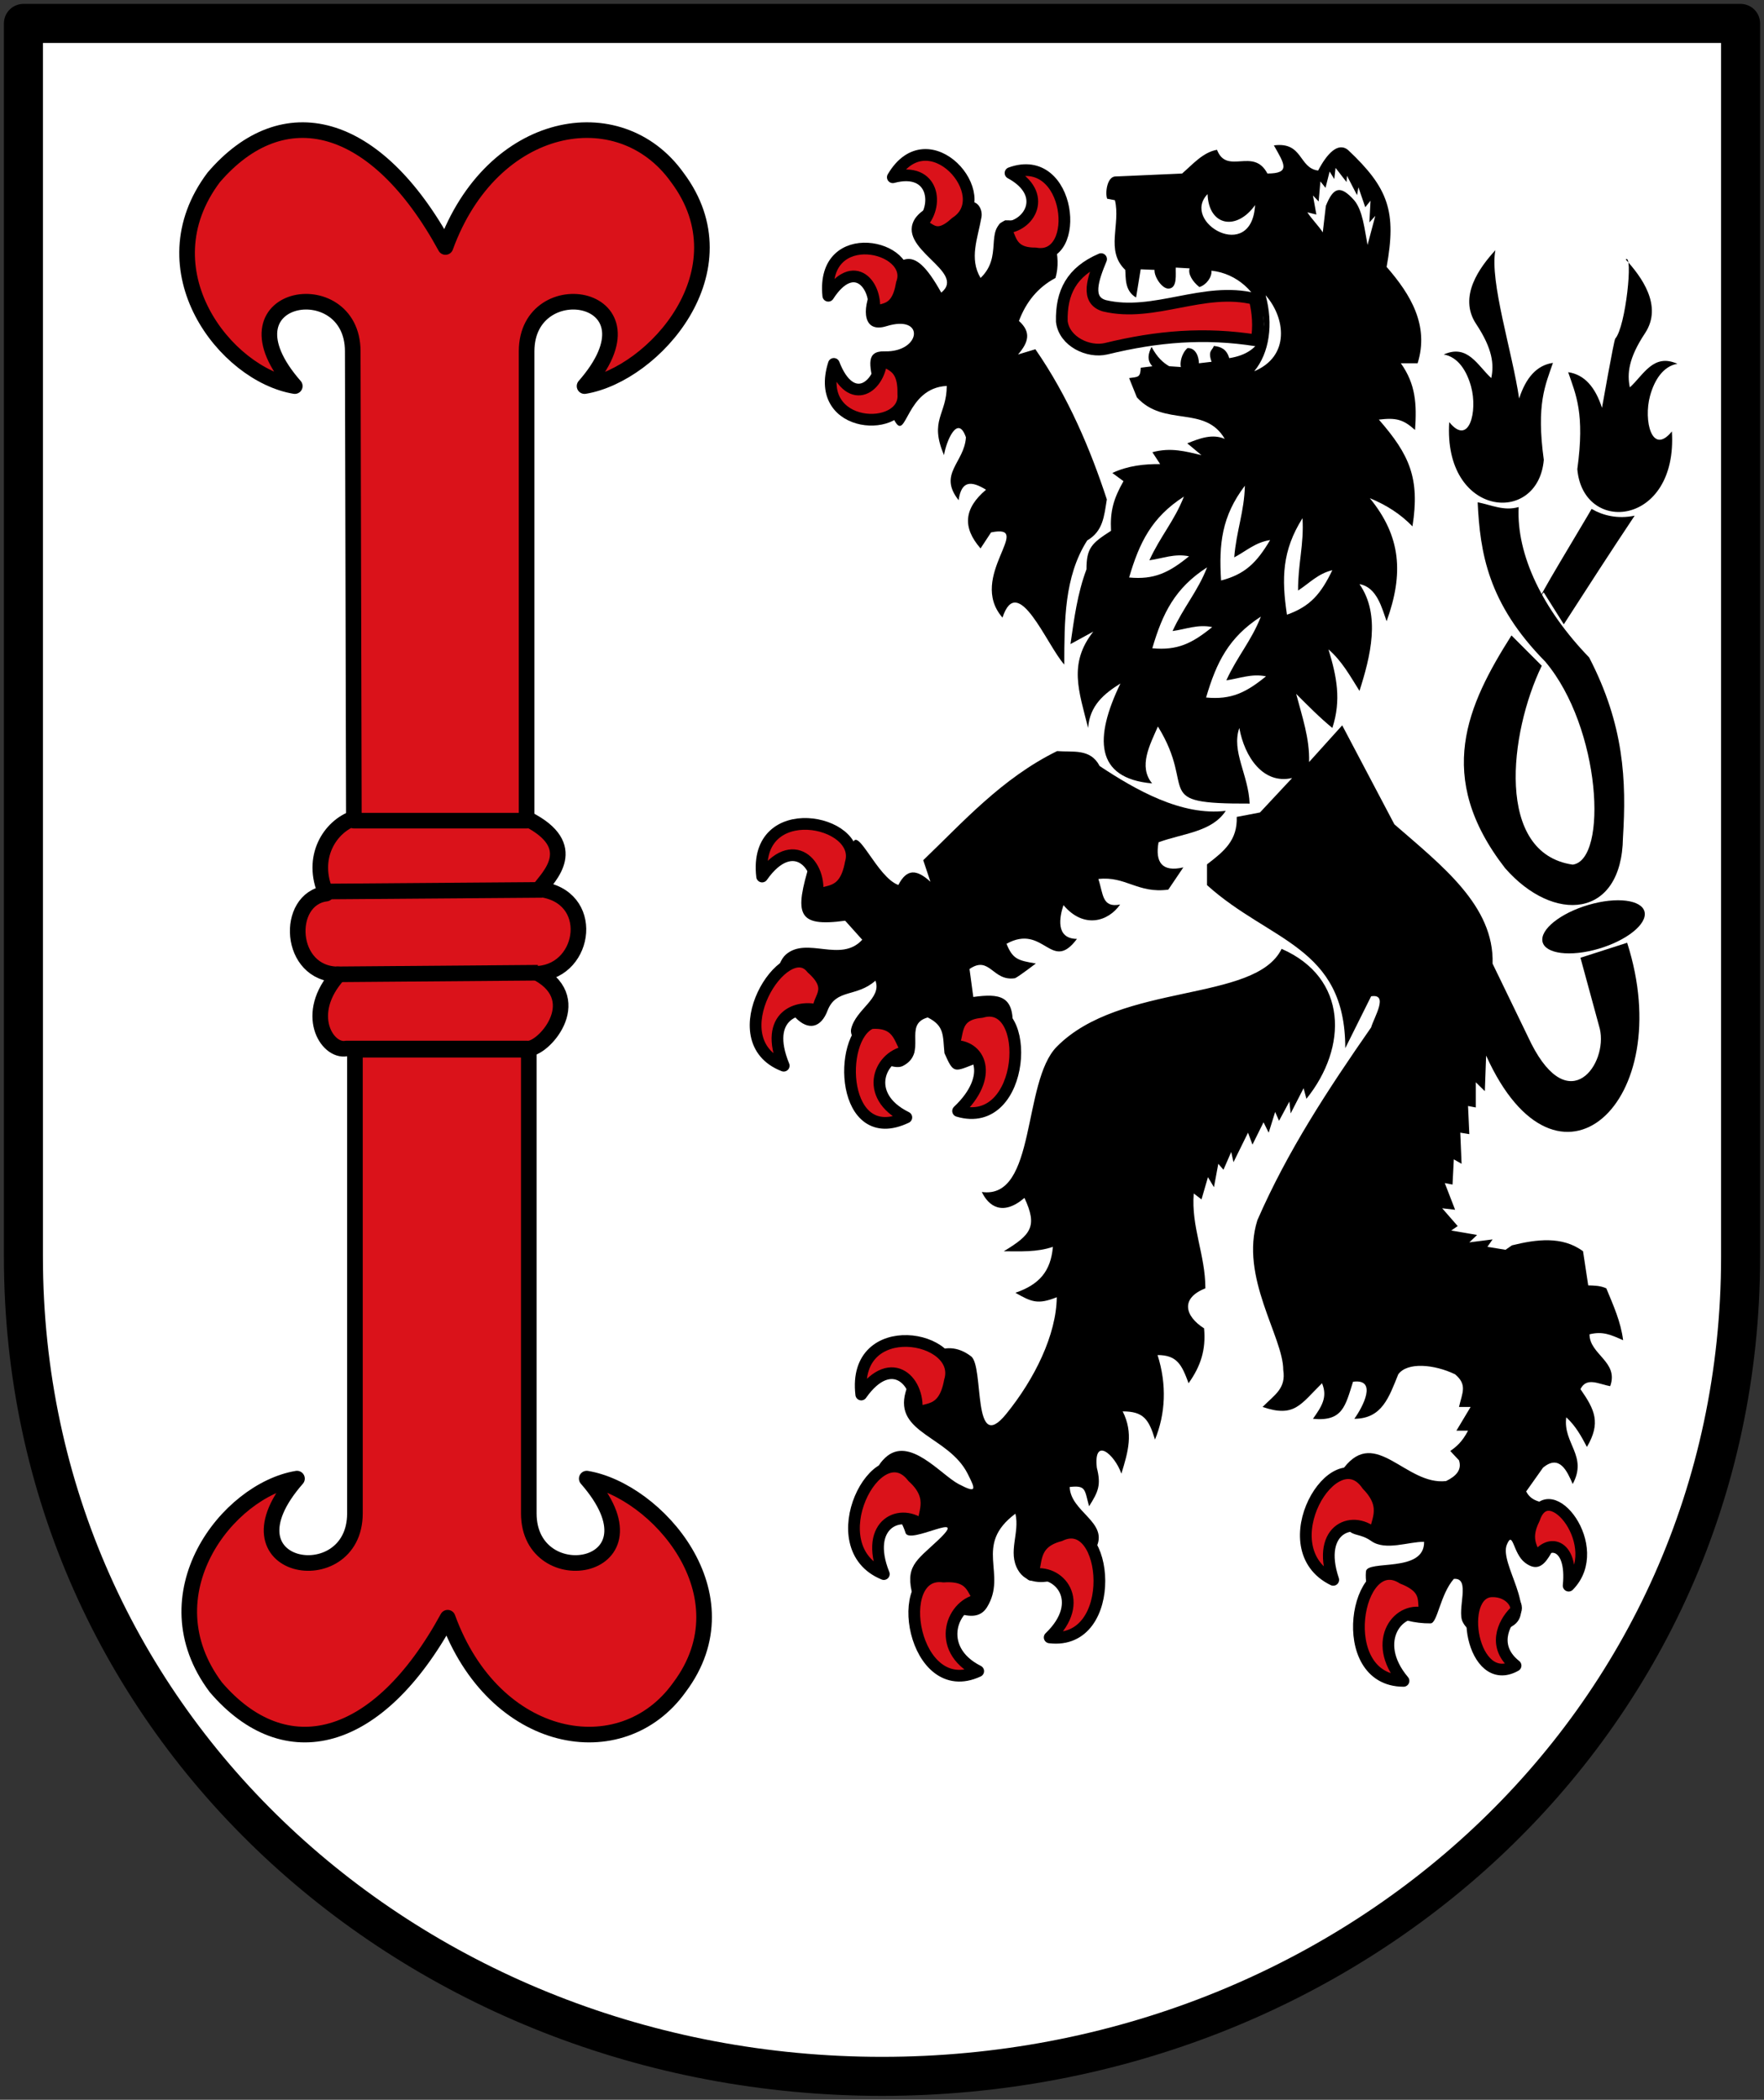 <svg xmlns="http://www.w3.org/2000/svg" height="538" width="452"><rect width="100%" height="100%" fill="#333333" stroke="none"/><path d="M36 8.5h440v316c0 120-100 210-220 210s-220-90-220-210z" style="fill:#fff;stroke:#000;stroke-width:10;stroke-linecap:round;stroke-linejoin:round;stroke-miterlimit:4;stroke-dasharray:none" transform="translate(-30 -2.5)"/><path d="M354.696 56.056 352.47 57.4l-.936 2.015.585 2.014 2.225 3.357 2.926 1.88 4.215.135 2.576-.806 1.521-1.88.937-1.746.351-3.491-1.053 2.283-1.99 1.745h-4.684l-2.107-.805-1.17-1.478-1.054-1.745-.116-2.82zM369.575 81.973l1.64 5.909v6.177l-1.288 3.492-3.278 3.894 4.449-2.283 1.99-3.894.585-6.715-4.098-6.58zM346.974 134.078l-4.917 3.895-4.683 6.58-2.224 9.804 7.843-.269 6.205-4.431-5.385.268-4.566.537 2.458-6.043 2.81-5.237 2.458-5.103zM353.656 152.008l-4.917 3.895-4.683 6.58-2.224 9.804 7.844-.269 6.204-4.432-5.385.269-4.566.537 2.459-6.043 2.81-5.237 2.458-5.103zM367.23 163.96l-4.918 3.894-4.683 6.58-2.224 9.804 7.844-.269 6.204-4.431-5.385.268-4.566.537 2.459-6.043 2.81-5.237 2.458-5.103zM378.575 139.255l-3.238 5.761-2.122 8.138 1.226 10.032 7.153-3.702 4.247-6.824-4.883 2.62-4.036 2.505.248-6.662.842-6.074.562-5.794zM364.26 130.767l-3.566 5.5-2.591 7.958.639 10.103 7.353-3.145 4.634-6.484-5.024 2.24-4.174 2.19.636-6.628 1.193-5.995.9-5.739z" style="fill:#c7c7c7;stroke-width:2.97;stroke-opacity:0" transform="translate(-38 -2.5)"/><path d="M364.408 39.742c2.647 4.688 4.448 7.217-1.656 7.217-3.58-6.849-10.364.51-12.914-6.077-3.589.62-6.253 3.765-8.94 6.077l-17.22.76c-2.026.21-2.523 4.239-1.986 5.697l1.987.38c1.517 6.218-2.492 12.938 2.649 17.853.175 1.876-.23 5.347 2.775 7.079l1.18-7.224 3.55.145c-.151 1.715 1.952 4.979 3.706 4.79 2.21-.203 1.647-3.758 1.735-5.375l3.546.205c-.462 1.388.726 3.391 2.508 4.78 1.759-.538 3.237-2.515 3.092-4.195 13.362 1.438 19.892 20.063 4.55 22.41-.663-2.34-2.191-2.95-3.94-3.12-.352 1.153-1.612 1.17-.58 4.055l-3.248.38c.01-1.407-.67-3.997-2.933-3.89-1.567 1.41-1.969 3.816-1.688 4.854l-2.995-.205c-1.505-.886-3.01-2.155-4.515-4.958-.818 1.653-1.287 3.306.189 4.958l-2.959.38c-.1 2.538-.648 2.325-2.98 2.659l1.987 4.938c6.99 7.687 17.436 1.894 22.517 10.636-3.201-1.37-6.402-.139-9.603 1.139l3.642 3.039c-3.96-.955-7.872-2.055-12.582-.76l1.986 3.039c-4.083-.02-8.167.38-12.251 2.279l2.857 2.1c-2.584 4.561-3.445 7.71-3.188 12.713-4.964 3.198-6.292 4.366-6.292 9.876-2.335 6.204-3.158 12.642-4.099 19.15l5.845-3.195c-6.449 8.217-3.668 15.279-1.325 24.69.414-5.81 4.148-8.806 8.279-11.396-6.719 13.896-6.568 24.305 8.12 25.601-3.59-4.354-.56-9.9 1.482-14.585 10.215 16.514-2.265 19.86 23.51 19.751-.308-7.419-4.726-13.36-2.648-19.371 1.34 7.411 6.105 14.534 13.535 12.824l-8.238 8.826-5.96 1.14c.211 5.981-3.205 8.782-7.616 12.155v5.317c16.1 14.544 35.43 15.65 35.43 41.782l6.622-13.294c4.587-.734.769 5.331 0 7.977-11.02 15.846-21.405 31.636-29.14 49.379-4.606 14.573 6.623 29.925 6.623 38.363.74 4.764-2.114 6.3-5.297 9.496 8.212 2.819 9.728-.667 15.231-6.077 1.542 3.672-.223 6.113-2.317 9.116 7.604.745 8.281-3.24 10.265-9.496 6.336-.838 2.53 6.468.33 9.496 7.136-.032 8.882-5.552 11.26-11.395 2.303-3.188 9.194-2.589 14.569 0 3.154 2.693 1.864 4.61.993 8.356h2.98l-3.642 6.078h2.98c-1.518 2.925-3.036 4.147-4.554 5.207l2.236 2.39c.793 2.405-.7 4.047-3.311 5.317-10.25 1.185-18.008-13.94-26.161-3.418-.752 21.445 1.533 14.93 6.99 18.785 3.688 2.604 9.702.106 13.541.207.128 8.075-14.636 4.505-14.9 7.597-.794 9.273 8.609 13.39 16.556 13.294 1.778-.021 2.437-7.354 5.96-11.395 4.482-.408.705 7.91 2.27 11.015 2.428 4.822 8.914 3.248 12.63 1.14 6.756-3.833-3.281-16.076-1.324-20.892 1.6-3.937 1.547 2.18 4.636 4.559 5.817 4.481 7.065-5.57 10.596-8.357 2.302-10.26-7.366-4.056-10.265-9.876l4.305-6.077c4.245-3.553 6.203.93 7.615 4.178 3.907-7.256-2.552-10.407-1.655-17.093 2.394 2.187 3.825 4.782 5.298 7.597 3.588-6.152 2.076-9.462-1.656-14.814 1.567-3.177 4.642-1.298 7.616-.76 2.285-6.255-5.298-8.094-5.298-13.294 3.457-.844 5.51.152 8.61 1.52-.584-4.732-2.506-8.939-4.305-13.295-1.54-.7-3.011-.703-4.636-.76l-1.324-8.736c-5.366-3.978-12.01-3.044-18.213-1.519l-1.655 1.14-4.636-.76 1.324-1.9-5.96.76 1.987-1.899-6.623-1.14 1.656-1.139-3.973-4.558 3.311.38-2.649-6.837 1.987.38.33-6.458 1.988 1.14-.332-7.977 2.318.38-.33-7.216 1.986.38v-6.458l2.318 2.28.331-9.117c18.216 40.386 49.252 11.986 36.133-28.909l-11.962 3.84 4.967 18.232c2.074 8.967-7.786 22.951-17.55 3.799l-9.933-20.512c.445-14.796-12.935-25.062-25.166-35.705l-13.37-25.36-8.484 9.407c.18-6.042-1.8-11.695-3.311-17.472 3.01 3.01 5.98 6.038 9.271 8.736 2.337-7.148 1.127-13.183-.993-20.131 3.443 2.962 5.56 6.843 7.947 10.635 2.773-8.686 5.525-19.426 0-27.348 4.5.76 5.77 6.238 6.953 9.496 4.402-12.184 3.717-21.712-4.304-31.527 4.28 1.782 7.747 3.974 10.927 7.217 1.94-12.317-.731-18.311-8.61-27.348 4.408-.513 6.184-.097 9.272 2.658.462-6.637.174-11.742-3.642-17.092h4.304c3.005-9.7-1.784-17.62-7.947-24.69 2.563-14.15.539-20.178-9.933-30.005-2.523-1.981-5.31.906-7.616 5.317-5.002-.63-3.85-7.401-11.259-6.457z" style="fill:#000;stroke-width:2.97" transform="translate(-38 -2.5)"/><path d="m376.941 62.038.786-6.774c1.898-4.754 3.684-5.49 7.292-1.418 2.187 2.639 2.624 7.433 3.395 11.415l1.985-7.45-1.517 1.676.29-5.56-1.343 1.665-1.756-5.103-.351 2.014-2.576-4.968-.118 1.611-2.81-3.626-.328 2.853-1.194-1.913-1.053 4.163-1.31-1.633-.446 5.125-1.461-1.53.875 4.888-2.303-.57c.975 1.567 2.968 3.57 3.943 5.136zM347.42 52.234c-6.96 7.216 11.32 17.805 12.175 2.82-4.73 6.65-11.875 5.407-12.176-2.82zM362.299 78.153c2.013 7.404.985 14.767-2.927 19.473 9.307-3.903 7.967-13.761 2.927-19.473z" style="fill:#fff;stroke-width:2.97" transform="translate(-38 -2.5)"/><path d="M359.478 79.095c-13.058-3.286-25.683 4.813-38.515 1.746-4.898-1.452-2.875-6.977-.82-11.953-7.525 3.23-10.243 8.528-10.069 15.981.631 5.19 6.846 8.05 11.356 6.983 13.143-3.198 25.231-4.223 38.55-2.116.657-3.402.365-7.24-.5-10.641z" style="fill:#da121a;stroke:#000;stroke-width:3;stroke-linecap:round;stroke-linejoin:round;stroke-miterlimit:4;stroke-dasharray:none" transform="translate(-38 -2.5)"/><path d="M356.983 126.947c-5.93 7.825-6.69 14.915-6.098 24.287 6.254-1.63 9.154-4.65 12.568-10.354-3.749.547-6.18 2.846-9.198 4.43.535-6.762 2.575-11.686 2.728-18.362z" style="fill:#fff;stroke-width:2.97" transform="translate(-38 -2.5)"/><path d="M459.457 236.707c.003 3.299-5.875 7.434-13.128 9.237-7.254 1.802-13.137.59-13.14-2.708-.004-3.298 5.874-7.434 13.128-9.236 7.253-1.803 13.137-.59 13.14 2.707z" style="fill:#000;fill-rule:evenodd;stroke-width:1.986;stroke-miterlimit:4;stroke-opacity:0" transform="translate(-38 -2.5)"/><path d="m425.293 165.31 7.762 7.768c-8.346 17.273-11.943 48.085 7.925 50.957 9.086-1.191 7.271-35.082-7.024-52.008-14.75-14.951-16.71-27.989-17.326-40.826 3.453.646 6.7 2.316 10.503 1.214-.607 12.266 6.201 26.272 18.062 38.536 8.99 17.361 9.57 31.59 8.663 46.196-.311 20.824-17.8 21.986-30.205 7.788-18.208-23.46-9.646-41.802 1.64-59.625z" style="fill:#000;stroke-width:2.97" transform="translate(-38 -2.5)"/><path d="m433.55 154.271 5.15 8.192c6.003-9.312 12.006-18.623 18.16-27.836-4.362.912-8.152-.049-11.034-1.73-1.501 2.69-16.002 26.59-12.277 21.375z" style="fill:#000;stroke-width:2.97;stroke-opacity:0" transform="translate(-38 -2.5)"/><path d="M409.344 110.654c-1.548 24.324 22.76 26.633 24.234 9.67-1.97-14.35.395-19.134 2.34-24.845-4.197.601-6.96 3.877-8.662 9.132-1.744-11.954-7.594-29.973-6.088-38.004-3.953 4.312-9.605 11.853-4.933 18.896 4.25 6.409 4.612 10.411 3.88 13.871-3.531-3.224-6.036-8.804-12.176-6.043 3.675.624 5.914 4.215 7.01 8.243 1.711 6.294-.491 15.39-5.605 9.08zM466.397 113.039c1.548 24.324-22.76 26.633-24.233 9.67 1.97-14.35-.396-19.134-2.342-24.845 4.198.601 6.962 3.877 8.664 9.132 0 0 3.059-17.352 3.395-17.727 2.704-3.019 4.645-22.07 2.692-20.278 3.953 4.312 9.605 11.853 4.934 18.896-4.251 6.409-4.612 10.412-3.88 13.871 3.53-3.224 6.035-8.804 12.175-6.043-3.674.624-5.914 4.215-7.009 8.243-1.712 6.294.49 15.39 5.604 9.08zM321.61 130.458c-4.167-12.715-9.863-26.291-18.309-38.473l-4.448 1.343c2.752-3.158 3.393-5.777.234-8.595 1.845-4.88 4.826-8.582 9.365-11.012.863-3.033.56-5.6 0-8.595-3.151-4.881-7.391-6.177-12.878-6.177-5.32 2.44-.51 9.216-6.321 14.772-2.977-5.021-.705-10.168.234-15.578.322-1.857-.822-3.89-2.4-3.887-4.867 1.263-10.673-.919-14.517 4.093-5.316 7.91 13.329 13.63 6.615 19.132-7.646-13.722-10.571-8.769-17.795-1.074-2.607 5.53-2.208 11.516 3.746 9.669 10.02-3.108 8.9 6.708-.468 6.446-4.933-.138-3.729 3.739-2.901 8.247l5.56 9.7c2.961 5.166 2.81-8.584 13.263-9.084-.008 7.42-4.536 8.693-.702 17.727.534-3.458 3.498-10.65 5.62-4.566-.397 6.51-7.24 9.344-1.874 16.115.709-5.05 3.215-5.017 7.024-2.686-5.686 4.8-6.092 9.664-1.405 15.04l2.696-4.106c11.363-2.291-6.207 11.36 2.924 21.834 3.912-11.892 11.341 7.055 15.834 12.032.036-11.137-.056-22.49 5.874-31.8 4.065-2.39 4.322-6.136 5.03-10.517zM308.857 194.952c-14.21 6.972-24.26 18.361-34.292 27.949l1.848 5.526c-3.525-3.225-6.041-3.404-8.227.819-5.431-1.95-10.5-15.268-11.696-10.568-5.43-.902-7.851.65-10.942 4.84-4.027 13.209-3.41 16.583 9.01 14.887l4.38 4.876c-5.506 6.021-14.156-.884-19.544 3.77-2.577 2.225-4.117 9.382 2.363 16.115 3.431 3.565 6.634 2.614 8.275-1.694 2.178-5.717 7.416-3.37 12.287-7.703 1.713 4.58-5.073 7.316-6.23 12.389-.887 3.89 9.73 11.254 13.234 9.472 6.558-3.337-.138-10.617 6.395-12.438 4.347 2.182 3.834 4.61 4.285 9.146 2.254 5.106 2.419 4.875 7.304 2.956l10.173-9.907c.297-7.788-3.36-8.361-10.087-7.443l-.97-7.167c5.221-3.584 5.875 3.252 11.658 2.362.995-.44 5.336-3.77 5.336-3.77-4.524-.775-5.918-1.066-7.512-5.057 9.621-5.286 11.448 7.624 18.049-1.248-5.614-.041-4.433-5.765-3.457-8.65 5.146 6.098 11.434 4.271 14.523-.16-4.676.926-4.292-2.65-5.583-6.535 6.98-.816 10.11 3.789 17.925 2.722l3.847-5.695c-5.476 1.284-7.256-1.356-6.352-6.432 6.14-2.285 13.655-2.588 17.22-8.058-11.271 1.357-23-5.308-32.31-11.481-2.356-4.549-6.794-3.503-10.916-3.827zM366.398 245.614c16.991 7.438 16.984 25.235 6.354 38.42l-.725-2.714-3.312 6.457-.33-3.039-2.65 4.938-.993-2.279-1.656 5.318-1.324-2.66-2.835 5.72-1.139-3.06-3.724 7.562-.58-2.624-1.987 4.558-1.325-1.52-1.116 5.988-1.533-2.57-1.655 5.699-1.987-1.52c-.698 8.535 2.98 15.722 2.98 24.31-6.447 2.536-5.273 7.106-.331 10.255.505 5.485-.861 9.69-3.974 14.054-1.731-4.685-2.918-7.216-7.947-7.216 2.424 7.615 2.027 15.126-.662 21.65-1.58-5.236-2.982-7.216-8.278-7.216 2.807 5.564 1.404 10.314-.331 15.953-1.746-4.984-7.171-9.587-6.291-1.52 1.154 4.479.33 6.22-1.987 9.876-1.184-4.24-.712-5.426-4.967-4.938.213 6.315 9.692 8.913 6.953 15.193-3.111 7.136-16.214 12.98-20.198 6.078-2.69-4.658.499-9.438-.662-14.434-10.917 8.153-1.953 15.363-7.285 23.978-3.589 5.798-12.543-1.664-18.972-2.749-2.142-7.77.8-9.12 6.389-14.392 8.545-8.058-7.287 1.229-8.278-1.9-2.58-8.143-11.84-13.062-5.205-19.277 6.146-5.757 14.184 4.314 18.781 6.743 4.885 2.582 4.315 1.286 2.318-2.659-4.875-9.629-18.871-10.307-15.894-20.89 2.563-9.111 9.95-14.423 16.79-9.165 3.415 2.624.188 25.594 8.991 14.768 7.319-9 12.859-20.33 12.961-29.913-4.801 1.909-6.412 1.26-10.596-1.14 6.107-2.115 9.053-5.47 9.603-11.774-4.12 1.413-8.297 1.14-12.583 1.14 7.026-4.271 8.693-6.373 5.298-13.675-5.675 4.832-9.248 2.013-10.927-1.52 14.069 1.991 10.298-28.202 19.205-37.222 16.381-16.59 50.853-11.23 57.615-25.07z" style="fill:#000;stroke-width:2.97" transform="translate(-38 -2.5)"/><path d="M255.994 223.594c3.275-11.002-25.086-16.773-22.712 3.492 7.831-11.157 15.465-3.07 14.049 5.103 2.047-2.036 7.062.292 8.663-8.595zM246.03 250.603c-6.843-8.761-24.145 18.407-7.21 24.951-5.314-12.962 3.799-15.728 9.014-14.102-.699-3.003 4.46-5.306-1.805-10.849zM261.194 264.651c-8.7 3.677-7.664 32.119 9.042 24.153-11.474-5.65-6.737-16.26.505-16.894-2.26-1.714-1.655-7.88-9.547-7.259zM289.513 261.797c13.098-3.914 11.493 30.576-6.02 25.363 9.396-8.852 5.692-17.179-1.557-16.649 2.03-2.059-.313-8.068 7.577-8.713zM281.396 356.312c3.613-11.672-25.099-16.756-22.711 3.491 7.83-11.157 15.465-3.069 14.048 5.103 2.048-2.035 7.062.292 8.663-8.594zM271.868 380.933c-8.937-11.66-24.453 17.941-7.4 24.877-5.215-13.015 4.5-17.248 10.245-12.15-.675-3.01 3.376-7.121-2.845-12.727zM279.778 406.445c-13.433-1.905-7.889 32.044 8.874 24.235-11.435-5.755-6.625-17.744.622-18.312-2.248-1.735-1.6-6.473-9.497-5.923zM309.614 395.931c12.44-6.115 15.346 28.264-2.649 26.11 9.589-9.176 2.407-17.79-4.692-16.024 1.739-2.384-.377-8.095 7.341-10.086zM388.346 382.982c-8.295-12.268-25.369 16.183-8.72 24.308-4.507-13.358 5.416-16.897 10.877-11.404-.513-3.052 3.752-6.87-2.157-12.903zM397.404 406.89c-11.806-7.59-17.868 26.243.226 26.285-8.689-10.288-1.037-19.69 5.86-17.07-1.51-2.583 1.405-6.298-6.086-9.214zM420.273 410.217c-9.105.258-5.111 25.339 6.07 19.041-5.98-4.73-3.204-10.8-.242-13.752 1.337-1.332-1.035-5.424-5.828-5.289zM431.114 391.625c3.734-11.324 18.503 7.31 8.832 17.152 1.147-11.38-5.723-12.06-8.522-6.622-.072-2.491-3.326-4.577-.31-10.53zM269.089 75.115c3.624-9.606-20.72-15.214-18.851 3.163 6.5-10.107 12.836-2.78 11.66 4.622 1.7-1.844 5.862.265 7.19-7.785zM282.92 59.514c10.587-6.767-6.995-27.166-16.148-11.597 10.66-2.87 12.06 7.561 6.985 12.328 2.336-.142 3.605 4.414 9.163-.731zM303.312 67.432c11.961 2.237 9.223-26.276-6.38-20.593 9.91 5.343 4.88 13.9-1.679 14.02 1.908 1.553.917 6.647 8.059 6.573zM269.457 103.544c.773 9.907-23.253 9.374-17.795-7.807 4.42 11.49 11.998 5.927 12.26-1.591 1.307 2.225 5.77 1.21 5.535 9.398z" style="fill:#da121a;stroke:#000;stroke-width:3;stroke-linecap:round;stroke-linejoin:round;stroke-miterlimit:4;stroke-dasharray:none" transform="translate(-38 -2.5)"/><path d="M341.36 129.73c-8.248 5.323-11.39 11.725-14.039 20.734 6.435.608 10.192-1.237 15.352-5.429-3.71-.769-6.781.56-10.159 1.016 2.817-6.17 6.419-10.1 8.847-16.32zM347.3 147.865c-8.248 5.323-11.39 11.725-14.039 20.734 6.435.608 10.192-1.238 15.352-5.43-3.71-.768-6.781.56-10.159 1.017 2.817-6.17 6.419-10.1 8.846-16.321zM361.081 160.485c-8.249 5.323-11.39 11.725-14.039 20.734 6.434.608 10.192-1.238 15.352-5.43-3.71-.768-6.781.56-10.159 1.017 2.816-6.171 6.418-10.1 8.846-16.322zM371.744 135.275c-5.233 8.307-5.38 15.437-3.98 24.722 6.09-2.164 8.719-5.423 11.628-11.4-3.688.868-5.912 3.369-8.781 5.208-.051-6.783 1.557-11.865 1.132-18.53z" style="fill:#fff;stroke-width:2.97" transform="translate(-38 -2.5)"/><g style="stroke:#000;stroke-linecap:butt;stroke-linejoin:miter"><path style="fill:#da121a;stroke-width:1.347;stroke-linecap:round;stroke-linejoin:round;stroke-miterlimit:4;stroke-dasharray:none" d="m58.041 74.325-14.884-.064c-2.12.716-3.848 3.399-2.453 6.522-3.558.45-3.28 6.991 1.074 6.97-3.089 3.41-.988 6.704.654 6.395h15.61c1.307.2 5.193-4.091 1.003-6.458 4.11-.325 4.987-6.726.055-7.29.796-1.067 3.662-3.709-1.059-6.075z" transform="matrix(2.97 0 0 2.97 -37.325 -10.963)"/><path style="fill:#da121a;stroke-width:1.347;stroke-linecap:round;stroke-linejoin:round;stroke-miterlimit:4;stroke-dasharray:none" d="M38 37c-6-1-13-10-7-18 6-7 14-5 20 6 4-11 15-13 20-6 6 8-2 17-8 18 7-8-5-10-5-3v40.488H43.098L43 34c0-7-12-5-5 3zM38.189 131.25c-6 1-13 10-7 18 6 7 14 5 20-6 4 11 15 13 20 6 6-8-2-17-8-18 7 8-5 10-5 3v-40h-15v40c0 7-12 5-5-3z" transform="matrix(2.97 0 0 2.97 -37.325 -10.963)"/><path style="fill:none;stroke-width:1.347;stroke-miterlimit:4;stroke-dasharray:none" d="m41.575 87.746 17.403-.138M40.886 80.599l18.471-.138" transform="matrix(2.97 0 0 2.97 -37.325 -10.963)"/></g></svg>